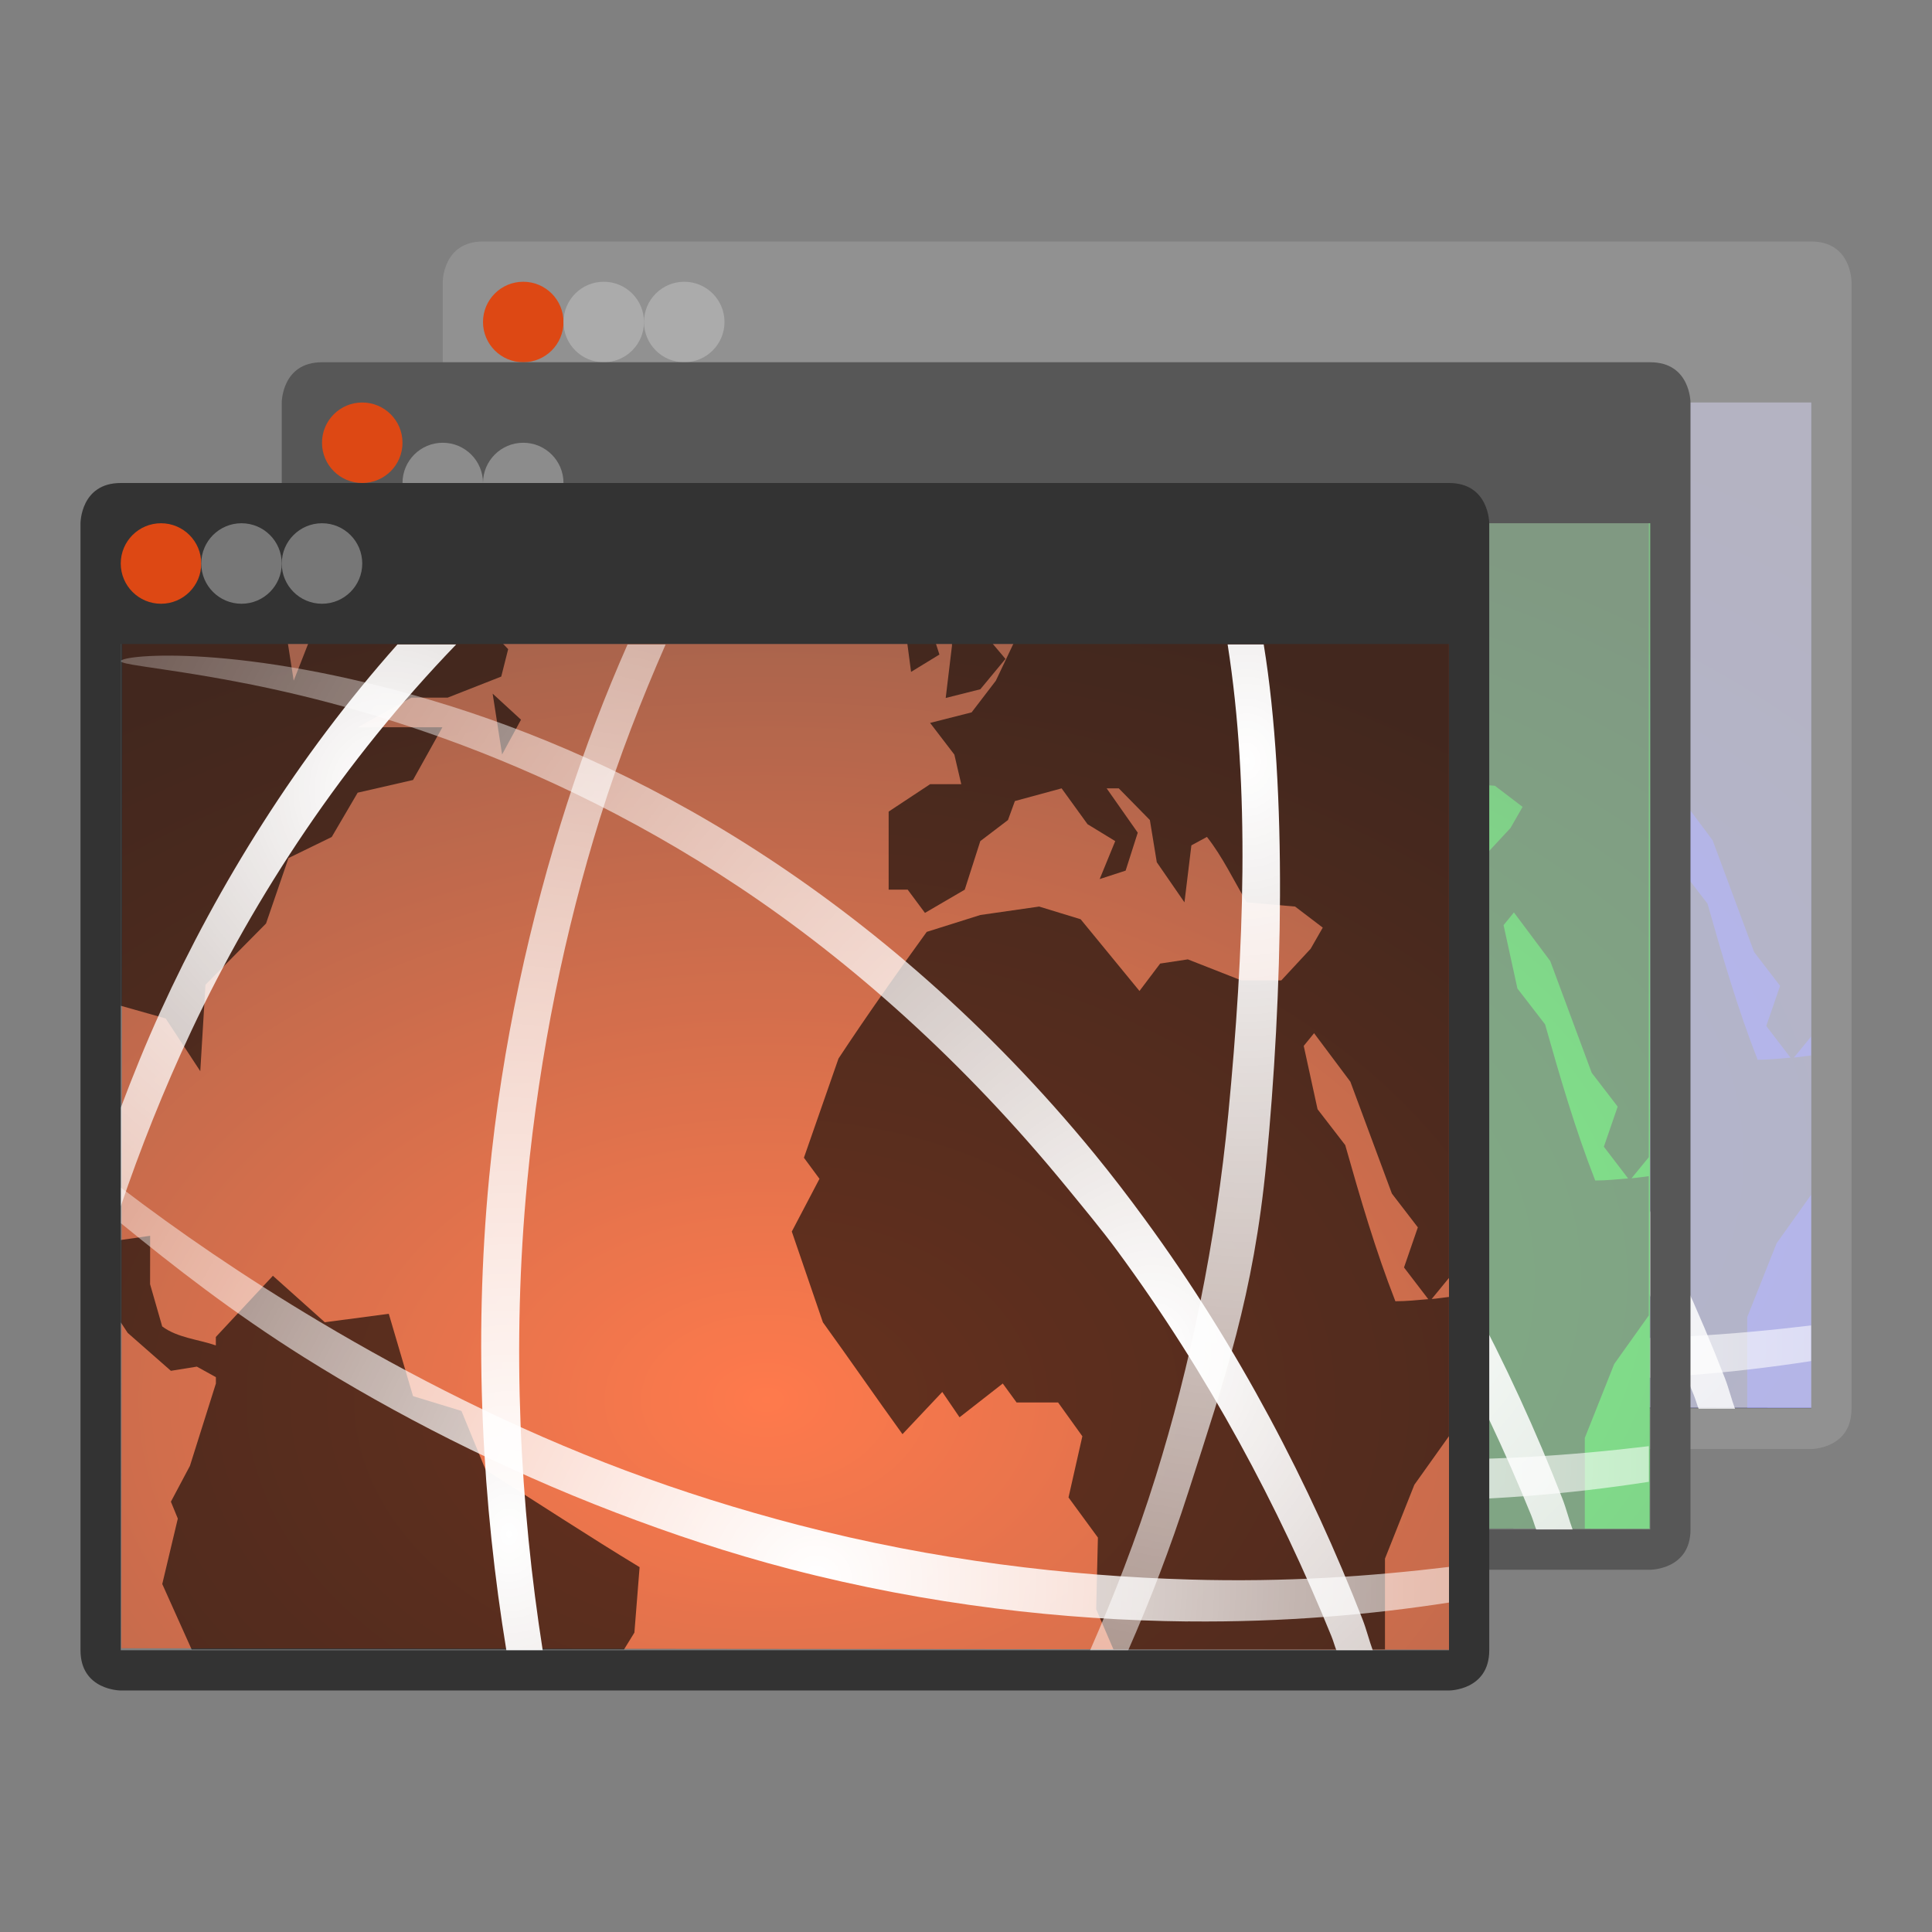 <?xml version="1.0" encoding="UTF-8" standalone="no"?>
<!-- Created with Inkscape (http://www.inkscape.org/) -->

<svg
   xmlns:dc="http://purl.org/dc/elements/1.1/"
   xmlns:cc="http://creativecommons.org/ns#"
   xmlns:rdf="http://www.w3.org/1999/02/22-rdf-syntax-ns#"
   xmlns:svg="http://www.w3.org/2000/svg"
   xmlns="http://www.w3.org/2000/svg"
   xmlns:xlink="http://www.w3.org/1999/xlink"
   xmlns:sodipodi="http://sodipodi.sourceforge.net/DTD/sodipodi-0.dtd"
   xmlns:inkscape="http://www.inkscape.org/namespaces/inkscape"
   width="48"
   height="48"
   id="svg2985"
   version="1.1"
   inkscape:version="0.48.4 r9939"
   sodipodi:docname="unity-settings-webapps.svg"
   inkscape:export-filename="/home/sam/design/icons/unity-tweak-tool/36/wm-settings-window-snapping.png"
   inkscape:export-xdpi="90"
   inkscape:export-ydpi="90">
  <rect width="100%" height="100%" fill="#808080" stroke="none"/>
  <defs
     id="defs2987">
    <linearGradient
       id="linearGradient4371">
      <stop
         id="stop4373"
         offset="0"
         style="stop-color:#0010ff;stop-opacity:1;" />
      <stop
         style="stop-color:#06007f;stop-opacity:1;"
         offset="1"
         id="stop4375" />
    </linearGradient>
    <linearGradient
       id="linearGradient4365">
      <stop
         id="stop4367"
         offset="0"
         style="stop-color:#00ff1b;stop-opacity:1;" />
      <stop
         style="stop-color:#007f0d;stop-opacity:1;"
         offset="1"
         id="stop4369" />
    </linearGradient>
    <linearGradient
       id="linearGradient4195">
      <stop
         id="stop4197"
         offset="0"
         style="stop-color:#df5e28;stop-opacity:0.941;" />
      <stop
         id="stop4199"
         offset="1"
         style="stop-color:#1a1716;stop-opacity:0.941" />
    </linearGradient>
    <linearGradient
       inkscape:collect="always"
       id="linearGradient10954">
      <stop
         style="stop-color:#909090;stop-opacity:1;"
         offset="0"
         id="stop10956" />
      <stop
         style="stop-color:#cecece;stop-opacity:1"
         offset="1"
         id="stop10958" />
    </linearGradient>
    <linearGradient
       inkscape:collect="always"
       id="linearGradient10938">
      <stop
         style="stop-color:#dadada;stop-opacity:1"
         offset="0"
         id="stop10940" />
      <stop
         style="stop-color:#f6f6f5;stop-opacity:1"
         offset="1"
         id="stop10942" />
    </linearGradient>
    <linearGradient
       inkscape:collect="always"
       id="linearGradient11438">
      <stop
         style="stop-color:#babdb6;stop-opacity:1;"
         offset="0"
         id="stop11440" />
      <stop
         style="stop-color:#4a4d46;stop-opacity:1"
         offset="1"
         id="stop11442" />
    </linearGradient>
    <linearGradient
       inkscape:collect="always"
       id="linearGradient10966">
      <stop
         style="stop-color:#ffffff;stop-opacity:1;"
         offset="0"
         id="stop10968" />
      <stop
         style="stop-color:#f0f0f0;stop-opacity:1"
         offset="1"
         id="stop10970" />
    </linearGradient>
    <linearGradient
       id="linearGradient11473">
      <stop
         style="stop-color:#8eff00;stop-opacity:1;"
         offset="0"
         id="stop11475" />
      <stop
         id="stop4221"
         offset="1"
         style="stop-color:#477f00;stop-opacity:1;" />
    </linearGradient>
    <radialGradient
       inkscape:collect="always"
       xlink:href="#linearGradient12771"
       id="radialGradient12777"
       cx="144.167"
       cy="129.174"
       fx="144.167"
       fy="129.174"
       r="97.906"
       gradientTransform="matrix(1.166,-0.051,0.033,0.747,-28.161,39.994)"
       gradientUnits="userSpaceOnUse" />
    <linearGradient
       inkscape:collect="always"
       id="linearGradient12771">
      <stop
         style="stop-color:#ffffff;stop-opacity:1;"
         offset="0"
         id="stop12773" />
      <stop
         style="stop-color:#ffffff;stop-opacity:0;"
         offset="1"
         id="stop12775" />
    </linearGradient>
    <radialGradient
       inkscape:collect="always"
       xlink:href="#linearGradient12771"
       id="radialGradient3521"
       cx="144.167"
       cy="129.174"
       fx="144.167"
       fy="129.174"
       r="97.906"
       gradientTransform="matrix(1.166,-0.051,0.033,0.747,-28.161,39.994)"
       gradientUnits="userSpaceOnUse" />
    <radialGradient
       inkscape:collect="always"
       xlink:href="#linearGradient12771"
       id="radialGradient3529"
       cx="144.167"
       cy="129.174"
       fx="144.167"
       fy="129.174"
       r="97.906"
       gradientTransform="matrix(1.166,-0.051,0.033,0.747,-28.161,39.994)"
       gradientUnits="userSpaceOnUse" />
    <radialGradient
       inkscape:collect="always"
       xlink:href="#linearGradient12771"
       id="radialGradient3537"
       cx="144.167"
       cy="129.174"
       fx="144.167"
       fy="129.174"
       r="97.906"
       gradientTransform="matrix(1.166,-0.051,0.033,0.747,-28.161,39.994)"
       gradientUnits="userSpaceOnUse" />
    <radialGradient
       inkscape:collect="always"
       xlink:href="#linearGradient12771"
       id="radialGradient3545"
       cx="144.167"
       cy="129.174"
       fx="144.167"
       fy="129.174"
       r="97.906"
       gradientTransform="matrix(1.166,-0.051,0.033,0.747,-28.161,39.994)"
       gradientUnits="userSpaceOnUse" />
    <radialGradient
       inkscape:collect="always"
       xlink:href="#linearGradient12771"
       id="radialGradient3553"
       cx="144.167"
       cy="129.174"
       fx="144.167"
       fy="129.174"
       r="97.906"
       gradientTransform="matrix(1.166,-0.051,0.033,0.747,-28.161,39.994)"
       gradientUnits="userSpaceOnUse" />
    <radialGradient
       inkscape:collect="always"
       xlink:href="#linearGradient12771"
       id="radialGradient3561"
       cx="144.167"
       cy="129.174"
       fx="144.167"
       fy="129.174"
       r="97.906"
       gradientTransform="matrix(1.166,-0.051,0.033,0.747,-28.161,39.994)"
       gradientUnits="userSpaceOnUse" />
    <radialGradient
       inkscape:collect="always"
       xlink:href="#linearGradient12771"
       id="radialGradient3569"
       cx="144.167"
       cy="129.174"
       fx="144.167"
       fy="129.174"
       r="97.906"
       gradientTransform="matrix(1.166,-0.051,0.033,0.747,-28.161,39.994)"
       gradientUnits="userSpaceOnUse" />
    <radialGradient
       inkscape:collect="always"
       xlink:href="#linearGradient12771"
       id="radialGradient3577"
       cx="144.167"
       cy="129.174"
       fx="144.167"
       fy="129.174"
       r="97.906"
       gradientTransform="matrix(1.166,-0.051,0.033,0.747,-28.161,39.994)"
       gradientUnits="userSpaceOnUse" />
    <radialGradient
       inkscape:collect="always"
       xlink:href="#linearGradient12771"
       id="radialGradient3585"
       cx="144.167"
       cy="129.174"
       fx="144.167"
       fy="129.174"
       r="97.906"
       gradientTransform="matrix(1.166,-0.051,0.033,0.747,-28.161,39.994)"
       gradientUnits="userSpaceOnUse" />
    <radialGradient
       inkscape:collect="always"
       xlink:href="#linearGradient12771"
       id="radialGradient3593"
       cx="144.167"
       cy="129.174"
       fx="144.167"
       fy="129.174"
       r="97.906"
       gradientTransform="matrix(1.166,-0.051,0.033,0.747,-28.161,39.994)"
       gradientUnits="userSpaceOnUse" />
    <radialGradient
       inkscape:collect="always"
       xlink:href="#linearGradient12771"
       id="radialGradient3601"
       cx="144.167"
       cy="129.174"
       fx="144.167"
       fy="129.174"
       r="97.906"
       gradientTransform="matrix(1.166,-0.051,0.033,0.747,-28.161,39.994)"
       gradientUnits="userSpaceOnUse" />
    <radialGradient
       r="97.906"
       fy="129.174"
       fx="144.167"
       cy="129.174"
       cx="144.167"
       gradientTransform="matrix(1.166,-0.051,0.033,0.747,-28.161,39.994)"
       gradientUnits="userSpaceOnUse"
       id="radialGradient3665"
       xlink:href="#linearGradient12771"
       inkscape:collect="always" />
    <radialGradient
       inkscape:collect="always"
       xlink:href="#linearGradient10966"
       id="radialGradient3348"
       gradientUnits="userSpaceOnUse"
       gradientTransform="matrix(0.171,2.3948575e-4,-1.885288e-4,0.135,-0.824,18.426)"
       cx="149.565"
       cy="258.761"
       fx="149.565"
       fy="258.761"
       r="116.231" />
    <linearGradient
       inkscape:collect="always"
       xlink:href="#linearGradient10938"
       id="linearGradient3355"
       gradientUnits="userSpaceOnUse"
       gradientTransform="matrix(0.176,0,0,0.18,-1.587,12.337)"
       x1="134.833"
       y1="68.529"
       x2="171.903"
       y2="206.876" />
    <linearGradient
       inkscape:collect="always"
       xlink:href="#linearGradient11438"
       id="linearGradient3357"
       gradientUnits="userSpaceOnUse"
       x1="184.951"
       y1="149.21"
       x2="185.071"
       y2="236.397"
       gradientTransform="matrix(0.18,0,0,0.18,-0.639,10.853)" />
    <radialGradient
       inkscape:collect="always"
       xlink:href="#linearGradient12771"
       id="radialGradient3387"
       gradientUnits="userSpaceOnUse"
       gradientTransform="matrix(1.166,-0.051,0.033,0.747,-28.161,39.994)"
       cx="144.167"
       cy="129.174"
       fx="144.167"
       fy="129.174"
       r="97.906" />
    <radialGradient
       inkscape:collect="always"
       xlink:href="#linearGradient11473"
       id="radialGradient4014"
       gradientUnits="userSpaceOnUse"
       gradientTransform="matrix(0.271,0,0,0.178,-16.458,8.84)"
       cx="149.565"
       cy="190.137"
       fx="149.565"
       fy="190.137"
       r="108.515" />
    <linearGradient
       inkscape:collect="always"
       xlink:href="#linearGradient10954"
       id="linearGradient4020"
       gradientUnits="userSpaceOnUse"
       gradientTransform="matrix(0.17,2.3939518e-4,-2.3776336e-4,0.171,-1.345,13.528)"
       x1="141.315"
       y1="237.286"
       x2="141.315"
       y2="57.029" />
    <radialGradient
       inkscape:collect="always"
       xlink:href="#linearGradient4195-5"
       id="radialGradient3889"
       gradientUnits="userSpaceOnUse"
       gradientTransform="matrix(0.203,-0.088,0.124,0.336,-42.386,-18.86)"
       cx="189.702"
       cy="230.104"
       fx="189.702"
       fy="230.104"
       r="108.515" />
    <linearGradient
       id="linearGradient4195-5">
      <stop
         id="stop4197-5"
         offset="0"
         style="stop-color:#ff5200;stop-opacity:1;" />
      <stop
         id="stop4199-9"
         offset="1"
         style="stop-color:#000000;stop-opacity:1;" />
    </linearGradient>
    <radialGradient
       inkscape:collect="always"
       xlink:href="#linearGradient11473"
       id="radialGradient4112"
       gradientUnits="userSpaceOnUse"
       gradientTransform="matrix(0.271,0,0,0.178,-16.458,8.84)"
       cx="149.565"
       cy="190.137"
       fx="149.565"
       fy="190.137"
       r="108.515" />
    <linearGradient
       inkscape:collect="always"
       id="linearGradient3837">
      <stop
         style="stop-color:#c3beba;stop-opacity:1;"
         offset="0"
         id="stop3839" />
      <stop
         style="stop-color:#e2e1de;stop-opacity:1"
         offset="1"
         id="stop3841" />
    </linearGradient>
    <linearGradient
       inkscape:collect="always"
       xlink:href="#linearGradient3837"
       id="linearGradient4159"
       gradientUnits="userSpaceOnUse"
       gradientTransform="matrix(0.952,0,0,0.875,-33.824,-74.437)"
       x1="7"
       y1="51"
       x2="24"
       y2="51" />
    <linearGradient
       id="linearGradient10954-4">
      <stop
         style="stop-color:#a4a4a4;stop-opacity:1;"
         offset="0"
         id="stop10956-8" />
      <stop
         style="stop-color:#cecece;stop-opacity:1"
         offset="1"
         id="stop10958-8" />
    </linearGradient>
    <linearGradient
       inkscape:collect="always"
       xlink:href="#linearGradient3837-4"
       id="linearGradient3926-4"
       gradientUnits="userSpaceOnUse"
       gradientTransform="matrix(0.952,0,0,0.875,-56.016,3.114)"
       x1="12.416"
       y1="53.071"
       x2="16.616"
       y2="43.929" />
    <linearGradient
       inkscape:collect="always"
       id="linearGradient3837-4">
      <stop
         style="stop-color:#c3beba;stop-opacity:1;"
         offset="0"
         id="stop3839-8" />
      <stop
         style="stop-color:#e2e1de;stop-opacity:1"
         offset="1"
         id="stop3841-8" />
    </linearGradient>
    <radialGradient
       inkscape:collect="always"
       xlink:href="#linearGradient3983-4-1"
       id="radialGradient4103"
       gradientUnits="userSpaceOnUse"
       gradientTransform="matrix(3.191,-0.303,-0.298,-3.14,-30.076,187.712)"
       cx="23.192"
       cy="44.639"
       fx="23.192"
       fy="44.639"
       r="8.988" />
    <linearGradient
       inkscape:collect="always"
       id="linearGradient3983-4-1">
      <stop
         style="stop-color:#ffffff;stop-opacity:1;"
         offset="0"
         id="stop3985-7-3" />
      <stop
         style="stop-color:#ffffff;stop-opacity:0;"
         offset="1"
         id="stop3987-8-6" />
    </linearGradient>
    <radialGradient
       inkscape:collect="always"
       xlink:href="#linearGradient4007-0-4"
       id="radialGradient4105"
       gradientUnits="userSpaceOnUse"
       gradientTransform="matrix(2.274,0,0,-1.959,-12.418,127.566)"
       cx="12.846"
       cy="48.694"
       fx="12.846"
       fy="48.694"
       r="10.719" />
    <linearGradient
       inkscape:collect="always"
       id="linearGradient4007-0-4">
      <stop
         style="stop-color:#ffffff;stop-opacity:1;"
         offset="0"
         id="stop4009-0-6" />
      <stop
         style="stop-color:#ffffff;stop-opacity:0;"
         offset="1"
         id="stop4011-1-4" />
    </linearGradient>
    <radialGradient
       inkscape:collect="always"
       xlink:href="#linearGradient3991-2-6-2"
       id="radialGradient4107"
       gradientUnits="userSpaceOnUse"
       gradientTransform="matrix(1.82,0,0,-1.423,-6.454,91.798)"
       cx="17.048"
       cy="33.642"
       fx="17.048"
       fy="33.642"
       r="13.703" />
    <linearGradient
       inkscape:collect="always"
       id="linearGradient3991-2-6-2">
      <stop
         style="stop-color:#ffffff;stop-opacity:1;"
         offset="0"
         id="stop3993-6-8-8" />
      <stop
         style="stop-color:#ffffff;stop-opacity:0;"
         offset="1"
         id="stop3995-6-3-5" />
    </linearGradient>
    <radialGradient
       inkscape:collect="always"
       xlink:href="#linearGradient3999-1-7-3"
       id="radialGradient4109"
       gradientUnits="userSpaceOnUse"
       gradientTransform="matrix(6.06,0,0,-6.375,-71.765,328.371)"
       cx="14.98"
       cy="44.726"
       fx="14.98"
       fy="44.726"
       r="4.36" />
    <linearGradient
       inkscape:collect="always"
       id="linearGradient3999-1-7-3">
      <stop
         style="stop-color:#ffffff;stop-opacity:1;"
         offset="0"
         id="stop4001-2-6-8" />
      <stop
         style="stop-color:#ffffff;stop-opacity:0;"
         offset="1"
         id="stop4003-9-5-7" />
    </linearGradient>
    <radialGradient
       inkscape:collect="always"
       xlink:href="#linearGradient3999-1-7-3"
       id="radialGradient4111"
       gradientUnits="userSpaceOnUse"
       gradientTransform="matrix(-6.06,0,0,6.375,123.121,-253.371)"
       cx="14.98"
       cy="44.726"
       fx="14.98"
       fy="44.726"
       r="4.36" />
    <radialGradient
       inkscape:collect="always"
       xlink:href="#linearGradient11473-9"
       id="radialGradient4165"
       gradientUnits="userSpaceOnUse"
       gradientTransform="matrix(0.271,0,0,0.178,-16.953,12.341)"
       cx="149.565"
       cy="190.137"
       fx="149.565"
       fy="190.137"
       r="108.515" />
    <linearGradient
       id="linearGradient11473-9">
      <stop
         style="stop-color:#ff4100;stop-opacity:1;"
         offset="0"
         id="stop11475-3" />
      <stop
         id="stop4454"
         offset="1"
         style="stop-color:#7f2000;stop-opacity:1;" />
    </linearGradient>
    <radialGradient
       r="108.515"
       fy="206.06"
       fx="140.27"
       cy="206.06"
       cx="140.27"
       gradientTransform="matrix(0.271,0,0,0.185,-18.923,12.639)"
       gradientUnits="userSpaceOnUse"
       id="radialGradient3220"
       xlink:href="#linearGradient11473-9"
       inkscape:collect="always" />
    <filter
       inkscape:collect="always"
       id="filter4014">
      <feGaussianBlur
         inkscape:collect="always"
         stdDeviation="0.479"
         id="feGaussianBlur4016" />
    </filter>
    <radialGradient
       inkscape:collect="always"
       xlink:href="#linearGradient3983-4-1"
       id="radialGradient4180"
       gradientUnits="userSpaceOnUse"
       gradientTransform="matrix(3.191,-0.303,-0.298,-3.14,-30.076,187.712)"
       cx="23.192"
       cy="44.639"
       fx="23.192"
       fy="44.639"
       r="8.988" />
    <radialGradient
       inkscape:collect="always"
       xlink:href="#linearGradient4007-0-4"
       id="radialGradient4182"
       gradientUnits="userSpaceOnUse"
       gradientTransform="matrix(2.274,0,0,-1.959,-12.418,127.566)"
       cx="12.846"
       cy="48.694"
       fx="12.846"
       fy="48.694"
       r="10.719" />
    <radialGradient
       inkscape:collect="always"
       xlink:href="#linearGradient3991-2-6-2"
       id="radialGradient4184"
       gradientUnits="userSpaceOnUse"
       gradientTransform="matrix(1.82,0,0,-1.423,-6.454,91.798)"
       cx="17.048"
       cy="33.642"
       fx="17.048"
       fy="33.642"
       r="13.703" />
    <radialGradient
       inkscape:collect="always"
       xlink:href="#linearGradient3999-1-7-3"
       id="radialGradient4186"
       gradientUnits="userSpaceOnUse"
       gradientTransform="matrix(6.06,0,0,-6.375,-71.765,328.371)"
       cx="14.98"
       cy="44.726"
       fx="14.98"
       fy="44.726"
       r="4.36" />
    <radialGradient
       inkscape:collect="always"
       xlink:href="#linearGradient3999-1-7-3"
       id="radialGradient4188"
       gradientUnits="userSpaceOnUse"
       gradientTransform="matrix(-6.06,0,0,6.375,123.121,-253.371)"
       cx="14.98"
       cy="44.726"
       fx="14.98"
       fy="44.726"
       r="4.36" />
    <radialGradient
       inkscape:collect="always"
       xlink:href="#linearGradient4365"
       id="radialGradient4269"
       gradientUnits="userSpaceOnUse"
       gradientTransform="matrix(0.271,0,0,0.185,-13.962,9.631)"
       cx="140.27"
       cy="206.06"
       fx="140.27"
       fy="206.06"
       r="108.515" />
    <radialGradient
       inkscape:collect="always"
       xlink:href="#linearGradient3983-4-1"
       id="radialGradient4271"
       gradientUnits="userSpaceOnUse"
       gradientTransform="matrix(3.191,-0.303,-0.298,-3.14,-30.076,187.712)"
       cx="23.192"
       cy="44.639"
       fx="23.192"
       fy="44.639"
       r="8.988" />
    <radialGradient
       inkscape:collect="always"
       xlink:href="#linearGradient4007-0-4"
       id="radialGradient4273"
       gradientUnits="userSpaceOnUse"
       gradientTransform="matrix(2.274,0,0,-1.959,-12.418,127.566)"
       cx="12.846"
       cy="48.694"
       fx="12.846"
       fy="48.694"
       r="10.719" />
    <radialGradient
       inkscape:collect="always"
       xlink:href="#linearGradient3991-2-6-2"
       id="radialGradient4275"
       gradientUnits="userSpaceOnUse"
       gradientTransform="matrix(1.82,0,0,-1.423,-6.454,91.798)"
       cx="17.048"
       cy="33.642"
       fx="17.048"
       fy="33.642"
       r="13.703" />
    <radialGradient
       inkscape:collect="always"
       xlink:href="#linearGradient3999-1-7-3"
       id="radialGradient4277"
       gradientUnits="userSpaceOnUse"
       gradientTransform="matrix(6.06,0,0,-6.375,-71.765,328.371)"
       cx="14.98"
       cy="44.726"
       fx="14.98"
       fy="44.726"
       r="4.36" />
    <radialGradient
       inkscape:collect="always"
       xlink:href="#linearGradient3999-1-7-3"
       id="radialGradient4279"
       gradientUnits="userSpaceOnUse"
       gradientTransform="matrix(-6.06,0,0,6.375,123.121,-253.371)"
       cx="14.98"
       cy="44.726"
       fx="14.98"
       fy="44.726"
       r="4.36" />
    <radialGradient
       inkscape:collect="always"
       xlink:href="#linearGradient3983-4-1"
       id="radialGradient4281"
       gradientUnits="userSpaceOnUse"
       gradientTransform="matrix(3.191,-0.303,-0.298,-3.14,-30.076,187.712)"
       cx="23.192"
       cy="44.639"
       fx="23.192"
       fy="44.639"
       r="8.988" />
    <radialGradient
       inkscape:collect="always"
       xlink:href="#linearGradient4007-0-4"
       id="radialGradient4283"
       gradientUnits="userSpaceOnUse"
       gradientTransform="matrix(2.274,0,0,-1.959,-12.418,127.566)"
       cx="12.846"
       cy="48.694"
       fx="12.846"
       fy="48.694"
       r="10.719" />
    <radialGradient
       inkscape:collect="always"
       xlink:href="#linearGradient3991-2-6-2"
       id="radialGradient4285"
       gradientUnits="userSpaceOnUse"
       gradientTransform="matrix(1.82,0,0,-1.423,-6.454,91.798)"
       cx="17.048"
       cy="33.642"
       fx="17.048"
       fy="33.642"
       r="13.703" />
    <radialGradient
       inkscape:collect="always"
       xlink:href="#linearGradient3999-1-7-3"
       id="radialGradient4287"
       gradientUnits="userSpaceOnUse"
       gradientTransform="matrix(6.06,0,0,-6.375,-71.765,328.371)"
       cx="14.98"
       cy="44.726"
       fx="14.98"
       fy="44.726"
       r="4.36" />
    <radialGradient
       inkscape:collect="always"
       xlink:href="#linearGradient3999-1-7-3"
       id="radialGradient4289"
       gradientUnits="userSpaceOnUse"
       gradientTransform="matrix(-6.06,0,0,6.375,123.121,-253.371)"
       cx="14.98"
       cy="44.726"
       fx="14.98"
       fy="44.726"
       r="4.36" />
    <radialGradient
       inkscape:collect="always"
       xlink:href="#linearGradient4371"
       id="radialGradient4343"
       gradientUnits="userSpaceOnUse"
       gradientTransform="matrix(0.271,0,0,0.185,-9.931,6.625)"
       cx="140.27"
       cy="206.06"
       fx="140.27"
       fy="206.06"
       r="108.515" />
    <radialGradient
       inkscape:collect="always"
       xlink:href="#linearGradient3983-4-1"
       id="radialGradient4345"
       gradientUnits="userSpaceOnUse"
       gradientTransform="matrix(3.191,-0.303,-0.298,-3.14,-30.076,187.712)"
       cx="23.192"
       cy="44.639"
       fx="23.192"
       fy="44.639"
       r="8.988" />
    <radialGradient
       inkscape:collect="always"
       xlink:href="#linearGradient4007-0-4"
       id="radialGradient4347"
       gradientUnits="userSpaceOnUse"
       gradientTransform="matrix(2.274,0,0,-1.959,-12.418,127.566)"
       cx="12.846"
       cy="48.694"
       fx="12.846"
       fy="48.694"
       r="10.719" />
    <radialGradient
       inkscape:collect="always"
       xlink:href="#linearGradient3991-2-6-2"
       id="radialGradient4349"
       gradientUnits="userSpaceOnUse"
       gradientTransform="matrix(1.82,0,0,-1.423,-6.454,91.798)"
       cx="17.048"
       cy="33.642"
       fx="17.048"
       fy="33.642"
       r="13.703" />
    <radialGradient
       inkscape:collect="always"
       xlink:href="#linearGradient3999-1-7-3"
       id="radialGradient4351"
       gradientUnits="userSpaceOnUse"
       gradientTransform="matrix(6.06,0,0,-6.375,-71.765,328.371)"
       cx="14.98"
       cy="44.726"
       fx="14.98"
       fy="44.726"
       r="4.36" />
    <radialGradient
       inkscape:collect="always"
       xlink:href="#linearGradient3999-1-7-3"
       id="radialGradient4353"
       gradientUnits="userSpaceOnUse"
       gradientTransform="matrix(-6.06,0,0,6.375,123.121,-253.371)"
       cx="14.98"
       cy="44.726"
       fx="14.98"
       fy="44.726"
       r="4.36" />
    <radialGradient
       inkscape:collect="always"
       xlink:href="#linearGradient3983-4-1"
       id="radialGradient4355"
       gradientUnits="userSpaceOnUse"
       gradientTransform="matrix(3.191,-0.303,-0.298,-3.14,-30.076,187.712)"
       cx="23.192"
       cy="44.639"
       fx="23.192"
       fy="44.639"
       r="8.988" />
    <radialGradient
       inkscape:collect="always"
       xlink:href="#linearGradient4007-0-4"
       id="radialGradient4357"
       gradientUnits="userSpaceOnUse"
       gradientTransform="matrix(2.274,0,0,-1.959,-12.418,127.566)"
       cx="12.846"
       cy="48.694"
       fx="12.846"
       fy="48.694"
       r="10.719" />
    <radialGradient
       inkscape:collect="always"
       xlink:href="#linearGradient3991-2-6-2"
       id="radialGradient4359"
       gradientUnits="userSpaceOnUse"
       gradientTransform="matrix(1.82,0,0,-1.423,-6.454,91.798)"
       cx="17.048"
       cy="33.642"
       fx="17.048"
       fy="33.642"
       r="13.703" />
    <radialGradient
       inkscape:collect="always"
       xlink:href="#linearGradient3999-1-7-3"
       id="radialGradient4361"
       gradientUnits="userSpaceOnUse"
       gradientTransform="matrix(6.06,0,0,-6.375,-71.765,328.371)"
       cx="14.98"
       cy="44.726"
       fx="14.98"
       fy="44.726"
       r="4.36" />
    <radialGradient
       inkscape:collect="always"
       xlink:href="#linearGradient3999-1-7-3"
       id="radialGradient4363"
       gradientUnits="userSpaceOnUse"
       gradientTransform="matrix(-6.06,0,0,6.375,123.121,-253.371)"
       cx="14.98"
       cy="44.726"
       fx="14.98"
       fy="44.726"
       r="4.36" />
  </defs>
  <sodipodi:namedview
     id="base"
     pagecolor="#ffffff"
     bordercolor="#666666"
     borderopacity="1.0"
     inkscape:pageopacity="0"
     inkscape:pageshadow="2"
     inkscape:zoom="1"
     inkscape:cx="37.468484"
     inkscape:cy="13.134676"
     inkscape:current-layer="layer1"
     showgrid="false"
     inkscape:document-units="px"
     inkscape:grid-bbox="true"
     inkscape:window-width="1366"
     inkscape:window-height="711"
     inkscape:window-x="0"
     inkscape:window-y="27"
     inkscape:window-maximized="1"
     showguides="true"
     inkscape:guide-bbox="true"
     inkscape:snap-bbox="true">
    <inkscape:grid
       type="xygrid"
       id="grid2982"
       empspacing="5"
       visible="true"
       enabled="true"
       snapvisiblegridlinesonly="true" />
  </sodipodi:namedview>
  <g
     id="layer1"
     inkscape:label="Layer 1"
     inkscape:groupmode="layer"
     transform="translate(0,-16)">
    <rect
       transform="matrix(1,0.001,-0.001,1,0,0)"
       ry="0"
       rx="0"
       y="24.983"
       x="12.064"
       height="25.951"
       width="33.004"
       id="rect4291"
       style="color:#000000;fill:url(#radialGradient4343);fill-opacity:1;fill-rule:nonzero;stroke:none;stroke-width:2;marker:none;visibility:visible;display:inline;overflow:visible;enable-background:accumulate" />
    <g
       transform="matrix(1.375,0,0,1.678,53.895,-27.885)"
       id="g4295"
       style="fill:#000000;fill-opacity:1">
      <path
         sodipodi:nodetypes="cccccccccccccccccccccccccccccccccccccccccccccccccccccccccccccccccccccccccccccccccc"
         inkscape:connector-curvature="0"
         transform="translate(0,28)"
         id="path4297"
         d="m -13.719,4 0.031,0.062 -0.625,0 -0.344,0.594 -0.438,0.469 -0.75,0.156 0.438,0.469 0.125,0.438 -0.562,0 -0.75,0.406 0,1.156 0.344,0 0.312,0.344 0.719,-0.344 0.281,-0.719 0.5,-0.312 0.125,-0.281 L -13.469,6.25 -13,6.781 l 0.5,0.25 -0.281,0.562 0.469,-0.125 0.219,-0.562 -0.562,-0.656 0.219,0 0.562,0.469 0.125,0.625 0.5,0.594 0.125,-0.844 0.281,-0.125 c 0.281,0.292 0.482,0.641 0.719,0.969 L -9.25,8 -8.75,8.312 -8.969,8.625 -9.5,9.094 l -0.719,0 -0.969,-0.312 -0.5,0.062 L -12.062,9.25 -13.125,8.188 -13.875,8 l -1.062,0.125 -0.969,0.25 C -16.448,8.989 -16.987,9.612 -17.5,10.25 l -0.625,1.469 0.281,0.312 -0.5,0.781 0.562,1.344 c 0.483,0.547 0.955,1.109 1.438,1.656 l 0.719,-0.625 0.312,0.375 0.781,-0.5 0.25,0.281 0.75,0 0.438,0.5 -0.25,0.906 0.531,0.594 -0.031,1.062 0.312,0.594 4.906,0 0,-1.344 0.531,-1.094 0.625,-0.719 0,-2.062 c -0.103,0.01 -0.209,0.024 -0.312,0.031 l 0.312,-0.312 0,-9.5 -6.062,0 L -12.625,4.062 -12.906,4 z m 4.812,5.875 0.656,0.719 0.75,1.656 0.469,0.5 -0.25,0.594 0.438,0.469 c -0.199,0.014 -0.389,0.031 -0.594,0.031 -0.362,-0.76 -0.631,-1.517 -0.906,-2.312 l -0.5,-0.531 -0.25,-0.938 z"
         style="opacity:0.6;fill:#000000;fill-opacity:1;fill-rule:nonzero;stroke:none" />
      <g
         transform="matrix(0.782,0,0,0.782,-38.224,22.279)"
         id="g4299"
         style="opacity:0.6;fill:#000000;fill-opacity:1;fill-rule:nonzero;stroke:none">
        <g
           id="g4301"
           style="fill:#000000;fill-opacity:1">
          <path
             inkscape:connector-curvature="0"
             d="m 28.833,12.775 -0.291,-0.741 -0.51,0.165 0.146,0.904 0.654,-0.328"
             id="path4303"
             style="fill:#000000;fill-opacity:1" />
        </g>
      </g>
      <g
         transform="matrix(0.782,0,0,0.782,-38.224,22.279)"
         id="g4305"
         style="opacity:0.6;fill:#000000;fill-opacity:1;fill-rule:nonzero;stroke:none">
        <g
           id="g4307"
           style="fill:#000000;fill-opacity:1">
          <path
             inkscape:connector-curvature="0"
             d="m 29.123,12.609 -0.145,0.988 0.8,-0.165 0.581,-0.575 -0.509,-0.494 C 29.679,11.908 29.482,11.483 29.268,11.046 l -0.435,0 0,0.493 0.29,0.329 0,0.74"
             id="path4309"
             style="fill:#000000;fill-opacity:1" />
        </g>
      </g>
      <path
         sodipodi:nodetypes="cccccccccccccccccccccccccccccccccccccccccccccccc"
         inkscape:connector-curvature="0"
         transform="translate(0,28)"
         id="path4311"
         d="m -30.469,4 0,5.469 0.812,0.188 0.625,0.781 0.094,-1.281 1.094,-0.906 0.406,-0.969 0.781,-0.312 0.469,-0.656 1,-0.188 0.531,-0.781 -1.531,0 0.969,-0.438 0.656,0 0.969,-0.312 0.125,-0.406 L -23.688,4 -27.031,4 -27.344,4.656 -27.469,4 z m 0.531,8.875 -0.531,0.062 0,1.219 0.125,0.156 0.781,0.562 0.469,-0.062 0.344,0.156 0,0.094 -0.469,1.219 -0.344,0.531 0.125,0.25 -0.281,0.969 0.531,0.969 7.812,0 0.188,-0.25 0.094,-0.969 c -0.933,-0.463 -1.855,-0.961 -2.781,-1.438 l -0.438,-0.875 -0.875,-0.219 -0.438,-1.219 -1.156,0.125 -0.938,-0.688 -1.031,0.906 0,0.125 c -0.31,-0.089 -0.693,-0.112 -0.969,-0.281 l -0.219,-0.625 z"
         style="opacity:0.6;fill:#000000;fill-opacity:1;fill-rule:nonzero;stroke:none" />
      <g
         transform="matrix(0.782,0,0,0.782,-38.224,22.279)"
         id="g4313"
         style="opacity:0.6;fill:#000000;fill-opacity:1;fill-rule:nonzero;stroke:none">
        <g
           id="g4315"
           style="fill:#000000;fill-opacity:1">
          <path
             inkscape:connector-curvature="0"
             d="m 18.729,14.666 0.436,-0.658 -0.655,-0.493 0.218,1.151"
             id="path4317"
             style="fill:#000000;fill-opacity:1" />
        </g>
      </g>
    </g>
    <rect
       style="opacity:0.7;color:#000000;fill:#ffffff;fill-opacity:1;fill-rule:nonzero;stroke:none;stroke-width:2;marker:none;visibility:visible;display:inline;overflow:visible;enable-background:accumulate"
       id="rect4377"
       width="33.004"
       height="25.951"
       x="12.064"
       y="24.983"
       rx="0"
       ry="0"
       transform="matrix(1,0.001,-0.001,1,0,0)" />
    <g
       id="g4319"
       transform="matrix(1.375,0,0,1.667,-4.5,-24)">
      <path
         sodipodi:nodetypes="cscssssccssscscc"
         inkscape:connector-curvature="0"
         id="path4321"
         d="m 33.969,45 c -0.035,-0.072 -0.058,-0.146 -0.094,-0.219 -0.948,-1.923 -2.216,-3.893 -3.875,-5.75 -0.284,-0.318 -0.601,-0.63 -0.906,-0.938 -1.859,-1.874 -3.896,-3.364 -5.906,-4.469 -2.011,-1.105 -3.983,-1.836 -5.656,-2.312 -1.673,-0.477 -3.063,-0.71 -4.031,-0.844 -0.968,-0.134 -1.502,-0.172 -1.5,-0.219 0.002,-0.047 0.545,-0.116 1.531,-0.062 0.986,0.054 2.404,0.231 4.125,0.656 1.721,0.425 3.737,1.117 5.812,2.219 2.076,1.101 4.214,2.605 6.125,4.531 0.314,0.317 0.615,0.641 0.906,0.969 1.701,1.913 3,3.983 3.938,5.969 0.074,0.157 0.118,0.313 0.188,0.469 z"
         style="fill:url(#radialGradient4345);fill-rule:evenodd;stroke:none" />
      <path
         sodipodi:nodetypes="ccsccsc"
         inkscape:connector-curvature="0"
         id="path4323"
         d="m 12,38.375 0,-1.469 c 0.217,-0.474 0.452,-0.955 0.719,-1.438 C 13.76,33.584 15.198,31.67 17,30 l 1.062,0 c -2.026,1.732 -3.627,3.729 -4.781,5.75 -0.504,0.883 -0.93,1.772 -1.281,2.625 z"
         style="fill:url(#radialGradient4347);fill-rule:evenodd;stroke:none" />
      <path
         sodipodi:nodetypes="sscsccscssccs"
         inkscape:connector-curvature="0"
         id="path4325"
         d="m 31.281,44.562 c -2.223,-0.019 -4.679,-0.243 -7.188,-0.781 -1.099,-0.236 -2.136,-0.522 -3.156,-0.844 -2.073,-0.654 -3.991,-1.467 -5.625,-2.312 -1.287,-0.667 -2.351,-1.352 -3.312,-2 l 0,-0.531 c 1.03,0.648 2.209,1.32 3.594,2 1.625,0.798 3.492,1.59 5.531,2.219 1.003,0.309 2.046,0.581 3.125,0.812 2.462,0.528 4.877,0.76 7.062,0.812 1.741,0.042 3.277,-0.048 4.688,-0.188 l 0,0.531 c -1.406,0.18 -2.985,0.296 -4.719,0.281 z"
         style="fill:url(#radialGradient4349);fill-rule:evenodd;stroke:none" />
      <path
         sodipodi:nodetypes="csccccscc"
         inkscape:connector-curvature="0"
         id="path4327"
         d="m 18.969,45 c -0.431,-2.17 -0.603,-4.573 -0.312,-7.062 0.23,-1.975 0.747,-3.871 1.406,-5.562 0.33,-0.847 0.695,-1.629 1.094,-2.375 l 0.688,0 c -0.431,0.811 -0.837,1.666 -1.188,2.594 -0.623,1.648 -1.089,3.489 -1.312,5.406 -0.287,2.466 -0.129,4.846 0.281,7 z"
         style="fill:url(#radialGradient4351);fill-rule:evenodd;stroke:none" />
      <path
         style="fill:url(#radialGradient4353);fill-rule:evenodd;stroke:none"
         d="m 32.652,30 c 0.431,2.17 0.338,5.236 0.047,7.725 -0.23,1.975 -0.747,3.208 -1.406,4.9 -0.33,0.847 -0.695,1.629 -1.094,2.375 l -0.688,0 c 0.431,-0.811 0.837,-1.666 1.188,-2.594 C 31.323,40.758 31.788,38.917 32.012,37 32.299,34.534 32.41,32.154 32,30 z"
         id="path4329"
         inkscape:connector-curvature="0"
         sodipodi:nodetypes="csccccscc" />
    </g>
    <path
       style="color:#000000;fill:#919191;fill-opacity:1;stroke:none;stroke-width:4;marker:none;visibility:visible;display:inline;overflow:visible;enable-background:new"
       d="m 12,22 c -1,0 -1,1 -1,1 l 0,28 c 0,1 1,1 1,1 l 33,0 c 0,0 1,0 1,-1 l 0,-28 c 0,0 0,-1 -1,-1 z m 33,4 0,25 -33,0 0,-25 z"
       id="path4208"
       inkscape:connector-curvature="0"
       sodipodi:nodetypes="sccccscssccccc" />
    <path
       transform="matrix(0.4,0,0,0.4,-10,15.8)"
       d="M 60,20.5 C 60,21.881 58.881,23 57.5,23 56.119,23 55,21.881 55,20.5 55,19.119 56.119,18 57.5,18 c 1.381,0 2.5,1.119 2.5,2.5 z"
       sodipodi:ry="2.5"
       sodipodi:rx="2.5"
       sodipodi:cy="20.5"
       sodipodi:cx="57.5"
       id="path4210"
       style="fill:#dd4814;fill-opacity:1;stroke:none"
       sodipodi:type="arc" />
    <path
       transform="matrix(0.4,0,0,0.4,-8,15.8)"
       d="M 60,20.5 C 60,21.881 58.881,23 57.5,23 56.119,23 55,21.881 55,20.5 55,19.119 56.119,18 57.5,18 c 1.381,0 2.5,1.119 2.5,2.5 z"
       sodipodi:ry="2.5"
       sodipodi:rx="2.5"
       sodipodi:cy="20.5"
       sodipodi:cx="57.5"
       id="path4212"
       style="fill:#ababab;fill-opacity:1;stroke:none"
       sodipodi:type="arc" />
    <path
       sodipodi:type="arc"
       style="fill:#ababab;fill-opacity:1;stroke:none"
       id="path4214"
       sodipodi:cx="57.5"
       sodipodi:cy="20.5"
       sodipodi:rx="2.5"
       sodipodi:ry="2.5"
       d="M 60,20.5 C 60,21.881 58.881,23 57.5,23 56.119,23 55,21.881 55,20.5 55,19.119 56.119,18 57.5,18 c 1.381,0 2.5,1.119 2.5,2.5 z"
       transform="matrix(0.4,0,0,0.4,-6,15.8)" />
    <rect
       style="color:#000000;fill:url(#radialGradient4269);fill-opacity:1;fill-rule:nonzero;stroke:none;stroke-width:2;marker:none;visibility:visible;display:inline;overflow:visible;enable-background:accumulate"
       id="rect4216"
       width="33.004"
       height="25.951"
       x="8.033"
       y="27.989"
       rx="0"
       ry="0"
       transform="matrix(1,0.001,-0.001,1,0,0)" />
    <g
       style="fill:#000000;fill-opacity:1"
       id="g4220"
       transform="matrix(1.375,0,0,1.678,49.86,-24.885)">
      <path
         style="opacity:0.6;fill:#000000;fill-opacity:1;fill-rule:nonzero;stroke:none"
         d="m -13.719,4 0.031,0.062 -0.625,0 -0.344,0.594 -0.438,0.469 -0.75,0.156 0.438,0.469 0.125,0.438 -0.562,0 -0.75,0.406 0,1.156 0.344,0 0.312,0.344 0.719,-0.344 0.281,-0.719 0.5,-0.312 0.125,-0.281 L -13.469,6.25 -13,6.781 l 0.5,0.25 -0.281,0.562 0.469,-0.125 0.219,-0.562 -0.562,-0.656 0.219,0 0.562,0.469 0.125,0.625 0.5,0.594 0.125,-0.844 0.281,-0.125 c 0.281,0.292 0.482,0.641 0.719,0.969 L -9.25,8 -8.75,8.312 -8.969,8.625 -9.5,9.094 l -0.719,0 -0.969,-0.312 -0.5,0.062 L -12.062,9.25 -13.125,8.188 -13.875,8 l -1.062,0.125 -0.969,0.25 C -16.448,8.989 -16.987,9.612 -17.5,10.25 l -0.625,1.469 0.281,0.312 -0.5,0.781 0.562,1.344 c 0.483,0.547 0.955,1.109 1.438,1.656 l 0.719,-0.625 0.312,0.375 0.781,-0.5 0.25,0.281 0.75,0 0.438,0.5 -0.25,0.906 0.531,0.594 -0.031,1.062 0.312,0.594 4.906,0 0,-1.344 0.531,-1.094 0.625,-0.719 0,-2.062 c -0.103,0.01 -0.209,0.024 -0.312,0.031 l 0.312,-0.312 0,-9.5 -6.062,0 L -12.625,4.062 -12.906,4 z m 4.812,5.875 0.656,0.719 0.75,1.656 0.469,0.5 -0.25,0.594 0.438,0.469 c -0.199,0.014 -0.389,0.031 -0.594,0.031 -0.362,-0.76 -0.631,-1.517 -0.906,-2.312 l -0.5,-0.531 -0.25,-0.938 z"
         id="path4222"
         transform="translate(0,28)"
         inkscape:connector-curvature="0"
         sodipodi:nodetypes="cccccccccccccccccccccccccccccccccccccccccccccccccccccccccccccccccccccccccccccccccc" />
      <g
         style="opacity:0.6;fill:#000000;fill-opacity:1;fill-rule:nonzero;stroke:none"
         id="g4224"
         transform="matrix(0.782,0,0,0.782,-38.224,22.279)">
        <g
           style="fill:#000000;fill-opacity:1"
           id="g4226">
          <path
             style="fill:#000000;fill-opacity:1"
             id="path4228"
             d="m 28.833,12.775 -0.291,-0.741 -0.51,0.165 0.146,0.904 0.654,-0.328"
             inkscape:connector-curvature="0" />
        </g>
      </g>
      <g
         style="opacity:0.6;fill:#000000;fill-opacity:1;fill-rule:nonzero;stroke:none"
         id="g4231"
         transform="matrix(0.782,0,0,0.782,-38.224,22.279)">
        <g
           style="fill:#000000;fill-opacity:1"
           id="g4233">
          <path
             style="fill:#000000;fill-opacity:1"
             id="path4235"
             d="m 29.123,12.609 -0.145,0.988 0.8,-0.165 0.581,-0.575 -0.509,-0.494 C 29.679,11.908 29.482,11.483 29.268,11.046 l -0.435,0 0,0.493 0.29,0.329 0,0.74"
             inkscape:connector-curvature="0" />
        </g>
      </g>
      <path
         style="opacity:0.6;fill:#000000;fill-opacity:1;fill-rule:nonzero;stroke:none"
         d="m -30.469,4 0,5.469 0.812,0.188 0.625,0.781 0.094,-1.281 1.094,-0.906 0.406,-0.969 0.781,-0.312 0.469,-0.656 1,-0.188 0.531,-0.781 -1.531,0 0.969,-0.438 0.656,0 0.969,-0.312 0.125,-0.406 L -23.688,4 -27.031,4 -27.344,4.656 -27.469,4 z m 0.531,8.875 -0.531,0.062 0,1.219 0.125,0.156 0.781,0.562 0.469,-0.062 0.344,0.156 0,0.094 -0.469,1.219 -0.344,0.531 0.125,0.25 -0.281,0.969 0.531,0.969 7.812,0 0.188,-0.25 0.094,-0.969 c -0.933,-0.463 -1.855,-0.961 -2.781,-1.438 l -0.438,-0.875 -0.875,-0.219 -0.438,-1.219 -1.156,0.125 -0.938,-0.688 -1.031,0.906 0,0.125 c -0.31,-0.089 -0.693,-0.112 -0.969,-0.281 l -0.219,-0.625 z"
         id="path4237"
         transform="translate(0,28)"
         inkscape:connector-curvature="0"
         sodipodi:nodetypes="cccccccccccccccccccccccccccccccccccccccccccccccc" />
      <g
         style="opacity:0.6;fill:#000000;fill-opacity:1;fill-rule:nonzero;stroke:none"
         id="g4239"
         transform="matrix(0.782,0,0,0.782,-38.224,22.279)">
        <g
           style="fill:#000000;fill-opacity:1"
           id="g4241">
          <path
             style="fill:#000000;fill-opacity:1"
             id="path4243"
             d="m 18.729,14.666 0.436,-0.658 -0.655,-0.493 0.218,1.151"
             inkscape:connector-curvature="0" />
        </g>
      </g>
    </g>
    <rect
       transform="matrix(1,0.001,-0.001,1,0,0)"
       ry="0"
       rx="0"
       y="27.989"
       x="8.033"
       height="25.951"
       width="33.004"
       id="rect4379"
       style="opacity:0.5;color:#000000;fill:#ffffff;fill-opacity:1;fill-rule:nonzero;stroke:none;stroke-width:2;marker:none;visibility:visible;display:inline;overflow:visible;enable-background:accumulate" />
    <g
       transform="matrix(1.375,0,0,1.667,-8.535,-21)"
       id="g4245">
      <path
         style="fill:url(#radialGradient4271);fill-rule:evenodd;stroke:none"
         d="m 33.969,45 c -0.035,-0.072 -0.058,-0.146 -0.094,-0.219 -0.948,-1.923 -2.216,-3.893 -3.875,-5.75 -0.284,-0.318 -0.601,-0.63 -0.906,-0.938 -1.859,-1.874 -3.896,-3.364 -5.906,-4.469 -2.011,-1.105 -3.983,-1.836 -5.656,-2.312 -1.673,-0.477 -3.063,-0.71 -4.031,-0.844 -0.968,-0.134 -1.502,-0.172 -1.5,-0.219 0.002,-0.047 0.545,-0.116 1.531,-0.062 0.986,0.054 2.404,0.231 4.125,0.656 1.721,0.425 3.737,1.117 5.812,2.219 2.076,1.101 4.214,2.605 6.125,4.531 0.314,0.317 0.615,0.641 0.906,0.969 1.701,1.913 3,3.983 3.938,5.969 0.074,0.157 0.118,0.313 0.188,0.469 z"
         id="path4247"
         inkscape:connector-curvature="0"
         sodipodi:nodetypes="cscssssccssscscc" />
      <path
         style="fill:url(#radialGradient4273);fill-rule:evenodd;stroke:none"
         d="m 12,38.375 0,-1.469 c 0.217,-0.474 0.452,-0.955 0.719,-1.438 C 13.76,33.584 15.198,31.67 17,30 l 1.062,0 c -2.026,1.732 -3.627,3.729 -4.781,5.75 -0.504,0.883 -0.93,1.772 -1.281,2.625 z"
         id="path4249"
         inkscape:connector-curvature="0"
         sodipodi:nodetypes="ccsccsc" />
      <path
         style="fill:url(#radialGradient4275);fill-rule:evenodd;stroke:none"
         d="m 31.281,44.562 c -2.223,-0.019 -4.679,-0.243 -7.188,-0.781 -1.099,-0.236 -2.136,-0.522 -3.156,-0.844 -2.073,-0.654 -3.991,-1.467 -5.625,-2.312 -1.287,-0.667 -2.351,-1.352 -3.312,-2 l 0,-0.531 c 1.03,0.648 2.209,1.32 3.594,2 1.625,0.798 3.492,1.59 5.531,2.219 1.003,0.309 2.046,0.581 3.125,0.812 2.462,0.528 4.877,0.76 7.062,0.812 1.741,0.042 3.277,-0.048 4.688,-0.188 l 0,0.531 c -1.406,0.18 -2.985,0.296 -4.719,0.281 z"
         id="path4251"
         inkscape:connector-curvature="0"
         sodipodi:nodetypes="sscsccscssccs" />
      <path
         style="fill:url(#radialGradient4277);fill-rule:evenodd;stroke:none"
         d="m 18.969,45 c -0.431,-2.17 -0.603,-4.573 -0.312,-7.062 0.23,-1.975 0.747,-3.871 1.406,-5.562 0.33,-0.847 0.695,-1.629 1.094,-2.375 l 0.688,0 c -0.431,0.811 -0.837,1.666 -1.188,2.594 -0.623,1.648 -1.089,3.489 -1.312,5.406 -0.287,2.466 -0.129,4.846 0.281,7 z"
         id="path4253"
         inkscape:connector-curvature="0"
         sodipodi:nodetypes="csccccscc" />
      <path
         sodipodi:nodetypes="csccccscc"
         inkscape:connector-curvature="0"
         id="path4255"
         d="m 32.652,30 c 0.431,2.17 0.338,5.236 0.047,7.725 -0.23,1.975 -0.747,3.208 -1.406,4.9 -0.33,0.847 -0.695,1.629 -1.094,2.375 l -0.688,0 c 0.431,-0.811 0.837,-1.666 1.188,-2.594 C 31.323,40.758 31.788,38.917 32.012,37 32.299,34.534 32.41,32.154 32,30 z"
         style="fill:url(#radialGradient4279);fill-rule:evenodd;stroke:none" />
    </g>
    <path
       sodipodi:nodetypes="sccccscssccccc"
       inkscape:connector-curvature="0"
       id="path4198"
       d="m 8,25 c -1,0 -1,1 -1,1 l 0,28 c 0,1 1,1 1,1 l 33,0 c 0,0 1,0 1,-1 l 0,-28 c 0,0 0,-1 -1,-1 z m 33,4 0,25 -33,0 0,-25 z"
       style="color:#000000;fill:#575757;fill-opacity:1;stroke:none;stroke-width:4;marker:none;visibility:visible;display:inline;overflow:visible;enable-background:new" />
    <path
       sodipodi:type="arc"
       style="fill:#dd4814;fill-opacity:1;stroke:none"
       id="path4200"
       sodipodi:cx="57.5"
       sodipodi:cy="20.5"
       sodipodi:rx="2.5"
       sodipodi:ry="2.5"
       d="M 60,20.5 C 60,21.881 58.881,23 57.5,23 56.119,23 55,21.881 55,20.5 55,19.119 56.119,18 57.5,18 c 1.381,0 2.5,1.119 2.5,2.5 z"
       transform="matrix(0.4,0,0,0.4,-14,18.8)" />
    <path
       sodipodi:type="arc"
       style="fill:#8c8c8c;fill-opacity:1;stroke:none"
       id="path4202"
       sodipodi:cx="57.5"
       sodipodi:cy="20.5"
       sodipodi:rx="2.5"
       sodipodi:ry="2.5"
       d="M 60,20.5 C 60,21.881 58.881,23 57.5,23 56.119,23 55,21.881 55,20.5 55,19.119 56.119,18 57.5,18 c 1.381,0 2.5,1.119 2.5,2.5 z"
       transform="matrix(0.4,0,0,0.4,-12,19.8)" />
    <path
       transform="matrix(0.4,0,0,0.4,-10,19.8)"
       d="M 60,20.5 C 60,21.881 58.881,23 57.5,23 56.119,23 55,21.881 55,20.5 55,19.119 56.119,18 57.5,18 c 1.381,0 2.5,1.119 2.5,2.5 z"
       sodipodi:ry="2.5"
       sodipodi:rx="2.5"
       sodipodi:cy="20.5"
       sodipodi:cx="57.5"
       id="path4204"
       style="fill:#8c8c8c;fill-opacity:1;stroke:none"
       sodipodi:type="arc" />
    <rect
       transform="matrix(1,0.001,-0.001,1,0,0)"
       ry="0"
       rx="0"
       y="30.996"
       x="3.072"
       height="25.951"
       width="33.004"
       id="rect10538"
       style="color:#000000;fill:url(#radialGradient3220);fill-opacity:1;fill-rule:nonzero;stroke:none;stroke-width:2;marker:none;visibility:visible;display:inline;overflow:visible;enable-background:accumulate" />
    <rect
       style="opacity:0.3;color:#000000;fill:#ffffff;fill-opacity:1;fill-rule:nonzero;stroke:none;stroke-width:2;marker:none;visibility:visible;display:inline;overflow:visible;enable-background:accumulate"
       id="rect3232"
       width="33.004"
       height="25.951"
       x="3.072"
       y="30.996"
       rx="0"
       ry="0"
       transform="matrix(1,0.001,-0.001,1,0,0)" />
    <g
       transform="matrix(1.375,0,0,1.678,44.895,-21.885)"
       id="g3482"
       style="fill:#000000;fill-opacity:1">
      <path
         sodipodi:nodetypes="cccccccccccccccccccccccccccccccccccccccccccccccccccccccccccccccccccccccccccccccccc"
         inkscape:connector-curvature="0"
         transform="translate(0,28)"
         id="path4144"
         d="m -13.719,4 0.031,0.062 -0.625,0 -0.344,0.594 -0.438,0.469 -0.75,0.156 0.438,0.469 0.125,0.438 -0.562,0 -0.75,0.406 0,1.156 0.344,0 0.312,0.344 0.719,-0.344 0.281,-0.719 0.5,-0.312 0.125,-0.281 L -13.469,6.25 -13,6.781 l 0.5,0.25 -0.281,0.562 0.469,-0.125 0.219,-0.562 -0.562,-0.656 0.219,0 0.562,0.469 0.125,0.625 0.5,0.594 0.125,-0.844 0.281,-0.125 c 0.281,0.292 0.482,0.641 0.719,0.969 L -9.25,8 -8.75,8.312 -8.969,8.625 -9.5,9.094 l -0.719,0 -0.969,-0.312 -0.5,0.062 L -12.062,9.25 -13.125,8.188 -13.875,8 l -1.062,0.125 -0.969,0.25 C -16.448,8.989 -16.987,9.612 -17.5,10.25 l -0.625,1.469 0.281,0.312 -0.5,0.781 0.562,1.344 c 0.483,0.547 0.955,1.109 1.438,1.656 l 0.719,-0.625 0.312,0.375 0.781,-0.5 0.25,0.281 0.75,0 0.438,0.5 -0.25,0.906 0.531,0.594 -0.031,1.062 0.312,0.594 4.906,0 0,-1.344 0.531,-1.094 0.625,-0.719 0,-2.062 c -0.103,0.01 -0.209,0.024 -0.312,0.031 l 0.312,-0.312 0,-9.5 -6.062,0 L -12.625,4.062 -12.906,4 z m 4.812,5.875 0.656,0.719 0.75,1.656 0.469,0.5 -0.25,0.594 0.438,0.469 c -0.199,0.014 -0.389,0.031 -0.594,0.031 -0.362,-0.76 -0.631,-1.517 -0.906,-2.312 l -0.5,-0.531 -0.25,-0.938 z"
         style="opacity:0.6;fill:#000000;fill-opacity:1;fill-rule:nonzero;stroke:none" />
      <g
         transform="matrix(0.782,0,0,0.782,-38.224,22.279)"
         id="g4162"
         style="opacity:0.6;fill:#000000;fill-opacity:1;fill-rule:nonzero;stroke:none">
        <g
           id="g4166"
           style="fill:#000000;fill-opacity:1">
          <path
             inkscape:connector-curvature="0"
             d="m 28.833,12.775 -0.291,-0.741 -0.51,0.165 0.146,0.904 0.654,-0.328"
             id="path4168"
             style="fill:#000000;fill-opacity:1" />
        </g>
      </g>
      <g
         transform="matrix(0.782,0,0,0.782,-38.224,22.279)"
         id="g4170"
         style="opacity:0.6;fill:#000000;fill-opacity:1;fill-rule:nonzero;stroke:none">
        <g
           id="g4174"
           style="fill:#000000;fill-opacity:1">
          <path
             inkscape:connector-curvature="0"
             d="m 29.123,12.609 -0.145,0.988 0.8,-0.165 0.581,-0.575 -0.509,-0.494 C 29.679,11.908 29.482,11.483 29.268,11.046 l -0.435,0 0,0.493 0.29,0.329 0,0.74"
             id="path4176"
             style="fill:#000000;fill-opacity:1" />
        </g>
      </g>
      <path
         sodipodi:nodetypes="cccccccccccccccccccccccccccccccccccccccccccccccc"
         inkscape:connector-curvature="0"
         transform="translate(0,28)"
         id="path4184"
         d="m -30.469,4 0,5.469 0.812,0.188 0.625,0.781 0.094,-1.281 1.094,-0.906 0.406,-0.969 0.781,-0.312 0.469,-0.656 1,-0.188 0.531,-0.781 -1.531,0 0.969,-0.438 0.656,0 0.969,-0.312 0.125,-0.406 L -23.688,4 -27.031,4 -27.344,4.656 -27.469,4 z m 0.531,8.875 -0.531,0.062 0,1.219 0.125,0.156 0.781,0.562 0.469,-0.062 0.344,0.156 0,0.094 -0.469,1.219 -0.344,0.531 0.125,0.25 -0.281,0.969 0.531,0.969 7.812,0 0.188,-0.25 0.094,-0.969 c -0.933,-0.463 -1.855,-0.961 -2.781,-1.438 l -0.438,-0.875 -0.875,-0.219 -0.438,-1.219 -1.156,0.125 -0.938,-0.688 -1.031,0.906 0,0.125 c -0.31,-0.089 -0.693,-0.112 -0.969,-0.281 l -0.219,-0.625 z"
         style="opacity:0.6;fill:#000000;fill-opacity:1;fill-rule:nonzero;stroke:none" />
      <g
         transform="matrix(0.782,0,0,0.782,-38.224,22.279)"
         id="g4230"
         style="opacity:0.6;fill:#000000;fill-opacity:1;fill-rule:nonzero;stroke:none">
        <g
           id="g4234"
           style="fill:#000000;fill-opacity:1">
          <path
             inkscape:connector-curvature="0"
             d="m 18.729,14.666 0.436,-0.658 -0.655,-0.493 0.218,1.151"
             id="path4236"
             style="fill:#000000;fill-opacity:1" />
        </g>
      </g>
    </g>
    <g
       id="g4706"
       transform="matrix(1.375,0,0,1.667,-13.5,-18)">
      <path
         sodipodi:nodetypes="cscssssccssscscc"
         inkscape:connector-curvature="0"
         id="path4688"
         d="m 33.969,45 c -0.035,-0.072 -0.058,-0.146 -0.094,-0.219 -0.948,-1.923 -2.216,-3.893 -3.875,-5.75 -0.284,-0.318 -0.601,-0.63 -0.906,-0.938 -1.859,-1.874 -3.896,-3.364 -5.906,-4.469 -2.011,-1.105 -3.983,-1.836 -5.656,-2.312 -1.673,-0.477 -3.063,-0.71 -4.031,-0.844 -0.968,-0.134 -1.502,-0.172 -1.5,-0.219 0.002,-0.047 0.545,-0.116 1.531,-0.062 0.986,0.054 2.404,0.231 4.125,0.656 1.721,0.425 3.737,1.117 5.812,2.219 2.076,1.101 4.214,2.605 6.125,4.531 0.314,0.317 0.615,0.641 0.906,0.969 1.701,1.913 3,3.983 3.938,5.969 0.074,0.157 0.118,0.313 0.188,0.469 z"
         style="fill:url(#radialGradient4103);fill-rule:evenodd;stroke:none" />
      <path
         sodipodi:nodetypes="ccsccsc"
         inkscape:connector-curvature="0"
         id="path4696"
         d="m 12,38.375 0,-1.469 c 0.217,-0.474 0.452,-0.955 0.719,-1.438 C 13.76,33.584 15.198,31.67 17,30 l 1.062,0 c -2.026,1.732 -3.627,3.729 -4.781,5.75 -0.504,0.883 -0.93,1.772 -1.281,2.625 z"
         style="fill:url(#radialGradient4105);fill-rule:evenodd;stroke:none" />
      <path
         sodipodi:nodetypes="sscsccscssccs"
         inkscape:connector-curvature="0"
         id="path4704"
         d="m 31.281,44.562 c -2.223,-0.019 -4.679,-0.243 -7.188,-0.781 -1.099,-0.236 -2.136,-0.522 -3.156,-0.844 -2.073,-0.654 -3.991,-1.467 -5.625,-2.312 -1.287,-0.667 -2.351,-1.352 -3.312,-2 l 0,-0.531 c 1.03,0.648 2.209,1.32 3.594,2 1.625,0.798 3.492,1.59 5.531,2.219 1.003,0.309 2.046,0.581 3.125,0.812 2.462,0.528 4.877,0.76 7.062,0.812 1.741,0.042 3.277,-0.048 4.688,-0.188 l 0,0.531 c -1.406,0.18 -2.985,0.296 -4.719,0.281 z"
         style="fill:url(#radialGradient4107);fill-rule:evenodd;stroke:none" />
      <path
         sodipodi:nodetypes="csccccscc"
         inkscape:connector-curvature="0"
         id="path4712"
         d="m 18.969,45 c -0.431,-2.17 -0.603,-4.573 -0.312,-7.062 0.23,-1.975 0.747,-3.871 1.406,-5.562 0.33,-0.847 0.695,-1.629 1.094,-2.375 l 0.688,0 c -0.431,0.811 -0.837,1.666 -1.188,2.594 -0.623,1.648 -1.089,3.489 -1.312,5.406 -0.287,2.466 -0.129,4.846 0.281,7 z"
         style="fill:url(#radialGradient4109);fill-rule:evenodd;stroke:none" />
      <path
         style="fill:url(#radialGradient4111);fill-rule:evenodd;stroke:none"
         d="m 32.652,30 c 0.431,2.17 0.338,5.236 0.047,7.725 -0.23,1.975 -0.747,3.208 -1.406,4.9 -0.33,0.847 -0.695,1.629 -1.094,2.375 l -0.688,0 c 0.431,-0.811 0.837,-1.666 1.188,-2.594 C 31.323,40.758 31.788,38.917 32.012,37 32.299,34.534 32.41,32.154 32,30 z"
         id="path4702"
         inkscape:connector-curvature="0"
         sodipodi:nodetypes="csccccscc" />
    </g>
    <g
       id="g4190"
       transform="translate(-2,3)">
      <path
         sodipodi:nodetypes="sccccscssccccc"
         inkscape:connector-curvature="0"
         id="rect3136"
         d="m 5,25 c -1,0 -1,1 -1,1 l 0,28 c 0,1 1,1 1,1 l 33,0 c 0,0 1,0 1,-1 l 0,-28 c 0,0 0,-1 -1,-1 z m 33,4 0,25 -33,0 0,-25 z"
         style="color:#000000;fill:#333333;fill-opacity:1;stroke:none;stroke-width:4;marker:none;visibility:visible;display:inline;overflow:visible;enable-background:new" />
      <path
         sodipodi:type="arc"
         style="fill:#dd4814;fill-opacity:1;stroke:none"
         id="path3979"
         sodipodi:cx="57.5"
         sodipodi:cy="20.5"
         sodipodi:rx="2.5"
         sodipodi:ry="2.5"
         d="M 60,20.5 C 60,21.881 58.881,23 57.5,23 56.119,23 55,21.881 55,20.5 55,19.119 56.119,18 57.5,18 c 1.381,0 2.5,1.119 2.5,2.5 z"
         transform="matrix(0.4,0,0,0.4,-17,18.8)" />
      <path
         sodipodi:type="arc"
         style="fill:#777777;fill-opacity:1;stroke:none"
         id="path4005"
         sodipodi:cx="57.5"
         sodipodi:cy="20.5"
         sodipodi:rx="2.5"
         sodipodi:ry="2.5"
         d="M 60,20.5 C 60,21.881 58.881,23 57.5,23 56.119,23 55,21.881 55,20.5 55,19.119 56.119,18 57.5,18 c 1.381,0 2.5,1.119 2.5,2.5 z"
         transform="matrix(0.4,0,0,0.4,-15,18.8)" />
      <path
         transform="matrix(0.4,0,0,0.4,-13,18.8)"
         d="M 60,20.5 C 60,21.881 58.881,23 57.5,23 56.119,23 55,21.881 55,20.5 55,19.119 56.119,18 57.5,18 c 1.381,0 2.5,1.119 2.5,2.5 z"
         sodipodi:ry="2.5"
         sodipodi:rx="2.5"
         sodipodi:cy="20.5"
         sodipodi:cx="57.5"
         id="path4007"
         style="fill:#777777;fill-opacity:1;stroke:none"
         sodipodi:type="arc" />
    </g>
  </g>
</svg>
